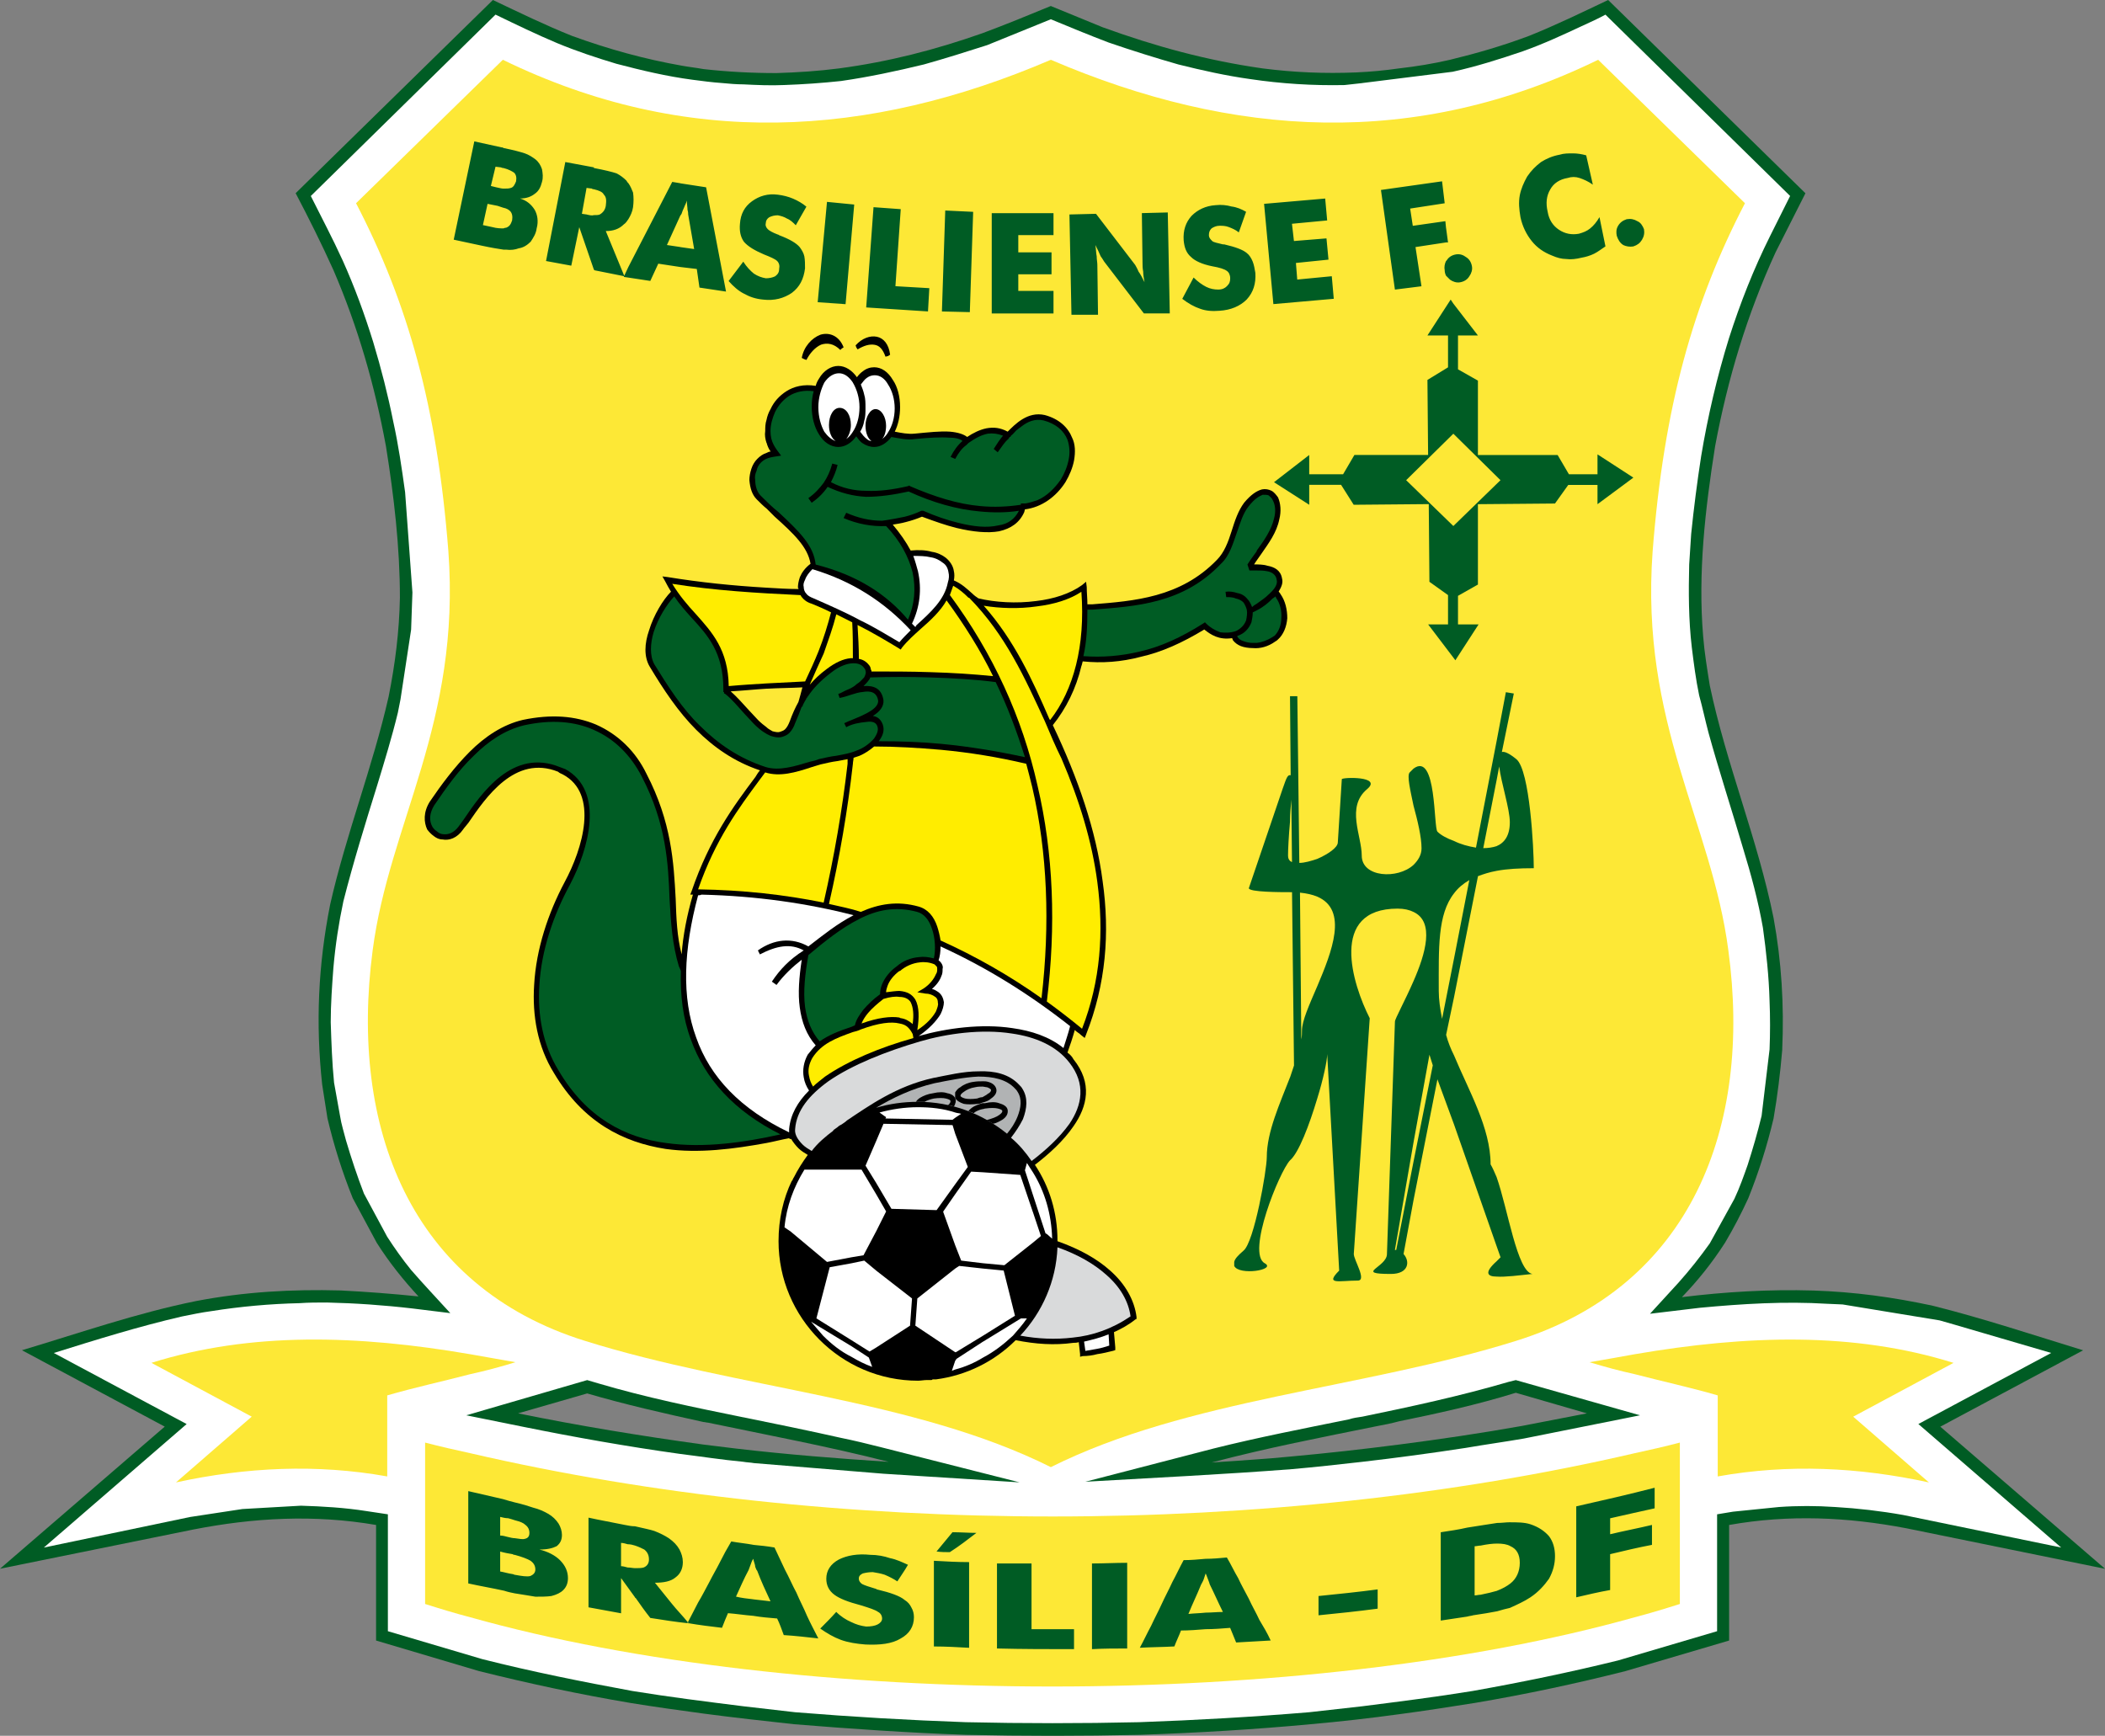 <?xml version="1.0" encoding="UTF-8"?>
<svg id="Layer_1" data-name="Layer 1" xmlns="http://www.w3.org/2000/svg" viewBox="0 0 606.28 500">
  <rect x="0" y="0" width="606.28" height="500" fill="#808080" stroke="none"/>
  <defs>
    <style>
      .cls-1 {
        fill: #005c24;
      }

      .cls-1, .cls-2, .cls-3, .cls-4, .cls-5, .cls-6, .cls-7 {
        fill-rule: evenodd;
      }

      .cls-2 {
        fill: #fff;
      }

      .cls-3 {
        fill: #ffed00;
      }

      .cls-4 {
        fill: #b1b3b4;
      }

      .cls-5 {
        fill: #fde836;
      }

      .cls-6 {
        fill: #d9dadb;
      }
    </style>
  </defs>
  <path class="cls-1" d="m202.6,409.61c-11.29-2.49-22.38-4.98-33.48-8.23l-19.9,5.74c17.79,3.63,35.39,6.5,53.38,8.99,3.06.38,6.31.77,9.37,1.15,14.73,1.72,29.27,2.87,44,3.83-17.22-4.4-34.63-7.65-52.04-11.29-.38,0-.95-.19-1.34-.19h0Zm254.45-2.49l-20.47-5.93c-11.1,3.44-22.39,5.93-33.67,8.23-2.11.57-4.02.96-6.12,1.34-16.07,3.25-31.95,6.32-47.83,10.52,7.65-.57,15.31-.96,22.77-1.72,10.52-.96,20.85-2.11,31.19-3.45,11.86-1.53,23.53-3.25,35.39-5.36l18.75-3.63h0ZM402.91,19.71c4.97-.57,9.76-1.34,14.73-2.49,7.85-1.91,15.12-4.02,22.77-6.89,7.65-3.06,15.12-6.7,22.77-10.33l56.82,55.67c-2.87,5.74-5.74,11.29-8.61,17.03-8.23,17.98-13.77,36.35-17.41,55.87-2.87,18.17-4.97,36.54-3.44,54.72.38,4.78,1.15,9.37,1.91,14.16,4.78,22.77,13.77,44.19,18.37,66.96,2.3,12.63,3.06,25.06,2.49,38.07-.57,6.69-1.34,13.01-2.49,19.7-1.91,8.03-4.21,15.31-7.27,22.96-2.11,4.59-4.21,8.61-6.7,12.82-3.82,5.93-7.84,10.91-12.43,15.69,12.43-1.53,25.06-2.29,37.88-1.91,11.67.38,22.96,1.91,34.44,4.4,14.54,3.64,28.89,8.42,43.24,12.82l-41.13,22,47.45,40.94-57.2-11.67c-17.03-3.25-33.86-4.02-51.08-.96v33.29l-29.84,8.8c-14.35,3.63-28.7,6.69-43.43,9.18-7.27,1.15-14.54,2.29-21.81,3.25-8.42,1.15-16.84,2.11-25.44,2.87-16.26,1.53-32.71,2.49-49.17,3.06-16.84.38-33.48.38-50.12,0-16.65-.58-33.1-1.72-49.55-3.06-8.61-.96-17.41-1.91-26.02-3.06-7.08-.96-13.97-1.91-21.05-3.06-14.73-2.49-29.08-5.55-43.62-9.18l-29.65-8.8v-33.29c-17.79-3.06-35.2-2.11-52.8,1.34L0,451.88l47.45-40.94-41.13-22c16.64-4.98,33.1-10.72,50.12-14.16,13.97-2.68,27.55-3.44,41.71-3.06,7.46.38,14.92.95,22.38,1.72-4.4-4.78-8.42-9.76-12.05-15.5l-6.89-12.82c-3.06-7.65-5.36-14.92-7.27-22.96l-1.53-9.76c-1.91-17.6-1.15-34.44,2.3-51.85,4.59-20.28,12.24-39.6,16.84-59.88,1.91-9.57,3.06-18.75,3.25-28.51,0-14.54-1.72-29.27-4.02-43.62-3.25-17.6-8.04-34.25-15.11-50.7-3.45-7.65-7.08-14.92-10.9-22.19L141.96,0c7.65,3.63,15.11,7.27,22.77,10.33,10.52,3.83,20.85,6.69,31.76,8.61,2.1.38,4.02.57,6.12.96,6.89.77,13.77,1.15,21.04,1.15,6.12-.19,12.05-.57,17.98-1.34,14.35-1.91,27.74-5.36,41.32-10.14,6.7-2.49,13.2-5.16,19.7-7.84l14.92,6.12c15.31,5.55,30.04,9.57,46.11,11.86,8.99,1.15,17.79,1.53,26.97,1.15,4.21-.19,8.23-.57,12.25-1.15h0Z"/>
  <path class="cls-2" d="m214.08,408.26c-14.16-2.87-28.12-5.74-41.71-9.76l-3.25-.96-34.82,10.14,16.07,3.25c15.11,3.06,30.23,5.74,45.34,7.85,6.12.76,12.25,1.72,18.37,2.29.96.19,2.1.19,3.06.38l37.31,3.06,39.22,2.49-39.98-10.14c-3.83-.96-7.65-1.91-11.48-2.68-9.37-2.11-18.75-4.02-28.12-5.93h0Zm220.2-10.14c-13.77,4.02-27.93,7.08-41.9,9.95-1.34.19-2.68.38-3.83.77-13.2,2.68-26.02,5.16-39.03,8.41l-36.92,9.57c19.9-1.15,39.79-2.11,59.5-3.63,6.69-.58,13.39-1.34,20.28-2.11,9.95-1.15,19.9-2.49,29.84-4.02,5.55-.96,11.1-1.72,16.65-2.68l33.48-6.7-35.77-10.14-2.3.57h0ZM392.38,23.92l26.02-3.25c6.89-1.53,13.58-3.64,20.28-5.93,5.93-2.1,11.67-4.78,17.41-7.46,2.11-.96,4.21-1.91,6.31-3.06l53.19,52.23c-1.91,3.83-3.83,7.65-5.74,11.48-4.78,9.57-8.61,19.32-11.86,29.46-3.44,11.1-6.12,22.57-8.03,34.05-1.15,7.46-2.11,14.92-2.87,22.38-.19,3.06-.38,5.93-.57,8.8-.19,7.84-.19,15.88.76,23.91.57,4.59,1.15,9.18,2.11,13.77.96,3.44,1.72,7.08,2.68,10.71,3.06,11.1,6.69,22.19,9.95,33.29,2.29,7.46,4.4,15.31,5.74,22.96.95,6.89,1.72,13.97,1.91,21.05.19,4.59.19,9.38,0,13.97l-2.29,19.13c-1.15,4.78-2.49,9.37-4.02,14.16-1.15,3.25-2.29,6.5-3.82,9.76l-7.08,12.82c-2.87,4.02-5.74,7.65-8.99,11.29l-8.23,8.99,14.35-1.72c12.25-1.15,24.49-1.91,36.73-1.15l4.4.19,27.93,4.59c1.34.38,2.68.76,4.02,1.15l28.12,8.23-38.26,20.47,41.13,35.58-45.53-9.38c-6.5-1.15-13.01-1.91-19.52-2.29-5.55-.38-10.9-.38-16.26,0l-13.2,1.34-4.59.76v33.67l-28.51,8.42c-13.96,3.44-27.93,6.31-41.9,8.8-10.52,1.72-21.23,3.06-31.76,4.4-5.16.57-10.14,1.15-15.31,1.72-16.07,1.34-32.52,2.29-48.98,2.87-16.65.38-33.29.38-49.93,0-16.45-.58-32.71-1.53-49.17-2.87-4.97-.58-9.95-1.15-14.92-1.72-10.71-1.34-21.43-2.68-31.95-4.4-14.54-2.68-28.89-5.55-43.24-9.18l-27.17-8.04v-33.67l-6.31-.95c-6.12-.96-12.43-1.34-18.75-1.53l-16.83.96-15.11,2.3-42.09,8.8,41.13-35.58-38.26-20.47c12.24-3.83,24.49-7.65,36.92-10.52,2.87-.57,5.55-1.15,8.42-1.53,8.42-1.34,17.03-2.11,25.44-2.3,2.68-.19,5.17-.19,7.84-.19,8.23.19,16.45.76,24.68,1.72l10.9,1.34c-3.83-4.21-7.65-8.23-11.29-12.43-2.49-3.06-4.78-6.31-6.89-9.57l-6.69-12.43c-1.92-4.97-3.64-10.14-5.17-15.31-.57-2.3-1.34-4.59-1.72-7.08l-1.72-9.57c-.57-5.74-.77-11.48-.96-17.41,0-5.16.38-10.52.77-15.69.57-6.5,1.53-12.82,2.87-19.13,2.87-11.29,6.31-22.38,9.76-33.48,2.1-6.89,4.21-13.77,5.93-20.85l.76-3.83,3.06-20.09.38-10.71-2.11-28.89c-.96-6.89-1.91-13.58-3.44-20.47-1.53-7.65-3.44-15.11-5.74-22.76-2.49-8.04-5.36-15.88-8.8-23.53-2.87-6.31-6.12-12.43-9.18-18.56L142.72,4.21c5.93,2.87,11.86,5.74,17.79,8.23,5.55,2.3,11.29,4.21,17.03,5.93,7.27,1.91,14.54,3.63,21.81,4.59,2.87.38,5.74.76,8.61.96,2.1.19,4.02.38,6.12.38,3.83.19,7.84.38,11.86.19,5.36-.19,10.9-.57,16.26-1.15,8.03-1.15,16.07-2.87,23.92-4.78,6.12-1.72,12.24-3.64,18.18-5.55,6.12-2.49,12.24-4.98,18.36-7.46,5.55,2.3,11.1,4.59,16.65,6.7,6.69,2.3,13.39,4.4,20.09,6.32,6.89,1.72,13.77,3.25,20.66,4.21,8.99,1.34,18.18,1.91,27.17,1.72l5.16-.57h0Z"/>
  <path class="cls-5" d="m302.66,422.61c-39.41-19.7-90.11-22.57-134.11-36.35-50.51-15.69-67.92-61.6-61.22-112.49,4.78-36.73,25.44-65.43,21.81-114.98-3.25-41.71-11.67-71.55-26.59-100.25l42.28-41.32c52.61,25.64,105.22,22.57,157.83,0,52.61,22.57,105.03,25.64,157.64,0l42.28,41.32c-14.92,28.7-23.34,58.54-26.59,100.25-3.63,49.55,17.03,78.25,21.81,114.98,6.89,50.89-10.71,96.81-61.22,112.49-44.01,13.78-94.51,16.65-133.92,36.35h0Z"/>
  <path class="cls-7" d="m220.78,127.61c-.38-1.15-.57-2.3-.38-3.45,0-.96,0-2.1.38-3.25.19-.96.57-2.1,1.15-3.06.96-2.1,2.49-3.83,4.59-5.17,2.1-1.34,4.97-2.1,8.42-1.53.19-.76.57-1.53.96-2.11,1.34-2.3,3.45-3.63,5.55-3.63s4.02,1.34,5.36,3.25c.57-.76,1.15-1.34,1.72-1.72.96-.77,2.1-1.15,3.25-1.15,2.11,0,4.02,1.34,5.36,3.63,1.34,1.91,2.1,4.78,2.1,7.84,0,2.68-.57,5.17-1.53,7.08,1.91.38,3.83.76,5.74.57,4.02-.38,7.46-.77,10.14-.57,2.3.19,4.02.76,4.97,1.53,1.72-1.15,3.63-2.1,5.55-2.49,2.11-.38,4.02-.19,6.12.96,2.11-2.1,5.74-5.93,10.71-4.78,4.21,1.15,6.7,3.63,7.84,6.5.96,1.91.96,4.21.58,6.5-.38,2.11-1.34,4.4-2.49,6.32-2.68,4.21-6.89,7.27-11.67,7.84,0,.19-.19.57-.19.77-1.34,3.06-3.83,4.78-7.27,5.55-3.25.57-7.46.19-12.24-.96-3.06-.76-6.31-1.91-9.95-3.25-1.34.57-3.06,1.15-4.59,1.53-1.34.38-2.68.57-3.83.76,2.1,2.49,3.83,4.97,5.16,7.46,2.1-.19,4.21-.19,6.12.38,1.53.19,3.06.96,4.02,1.72,1.15.96,2.1,2.3,2.3,3.83.19.77.19,1.72,0,2.68,2.3.96,3.83,2.49,5.36,3.83.57.57,1.15.96,1.72,1.34,4.78,1.15,10.9,1.53,16.65.76,4.97-.57,9.76-2.1,13.2-4.59l1.15-.96.19,1.53c0,1.72.19,3.25.19,4.98h1.34c12.05-.96,25.44-1.91,35.97-12.82,2.1-2.1,3.25-5.16,4.21-8.23.96-3.06,1.91-5.93,3.63-8.23,1.91-2.3,3.63-3.45,5.16-3.83.96-.19,1.91,0,2.68.38s1.34,1.15,1.91,1.91c.76,1.72.96,4.02.38,6.31-.76,3.83-3.06,6.89-5.17,9.95-.76,1.15-1.53,2.1-2.1,3.06,1.15,0,2.68,0,3.83.38,2.1.38,3.82,1.34,4.21,3.63.38,1.34-.19,2.49-.96,3.83.19.19.38.38.57.77,1.34,1.91,1.91,4.4,1.91,6.89-.19,2.49-1.15,4.78-2.68,6.12-.19.19-.38.38-.76.57-2.11,1.53-4.4,2.1-6.5,1.91-1.15,0-2.49-.19-3.44-.57s-1.72-.96-2.3-1.72c0-.19-.19-.38-.19-.57-3.83.57-6.12-.96-8.04-2.49-6.31,3.83-12.24,6.5-18.18,7.84-5.74,1.53-11.29,1.91-16.83,1.34-.19.57-.19.96-.38,1.34-1.53,6.5-4.4,12.24-8.23,17.03,7.27,15.31,12.44,30.23,14.35,44.96,2.11,14.92.96,29.65-4.78,44.19l-.38.96-.96-.76c-.57-.57-1.34-.96-1.91-1.53-.57,2.11-1.34,4.4-2.1,6.5.76.57,1.34,1.15,1.72,1.91,5.55,6.89,4.02,13.58,0,19.32-2.87,4.21-7.08,8.03-11.1,11.1,4.21,6.31,6.5,13.77,6.5,21.81v.19c6.5,2.3,11.48,5.16,15.12,8.42,4.59,4.02,7.08,8.8,7.65,13.39v.57l-.38.19c-1.91,1.53-4.02,2.68-6.12,3.63l.38,4.4v.77l-.58.19c-1.53.38-3.06.76-4.59.96-1.34.38-2.87.57-4.21.57l-.76.19v-.76l-.38-3.44c-.57.19-1.15.19-1.53.19-5.55.76-10.9.38-16.64-.76-6.12,6.12-14.16,10.14-22.96,11.29h-.96q-.19.19-.38.19h-1.34c-.76,0-1.72.19-2.49.19-22.19,0-40.17-18.18-40.17-40.18,0-6.31,1.34-12.25,3.83-17.41,0,0,.19,0,.19-.19h0s0-.19.19-.38h0s0-.19.19-.38c1.15-2.29,2.49-4.4,4.02-6.5-.96-.57-1.91-1.15-2.68-1.91-.76-.76-1.53-1.72-2.1-2.68h-.38l-.19-.19h-.19c-2.1.38-4.21.95-6.31,1.34-9.37,1.72-19.51,3.06-29.08,1.72-12.24-1.91-23.72-7.65-32.14-21.81-4.78-7.65-6.31-16.65-5.74-25.44.57-10.33,4.02-20.66,8.8-29.65,5.16-9.57,9.95-25.44-.57-30.99-.38-.19-.96-.38-1.34-.77-12.43-4.97-20.85,7.46-25.83,14.73-.57.77-1.15,1.34-1.53,1.91-1.72,2.49-4.02,3.25-5.93,2.87-.96,0-1.72-.38-2.49-.96-.77-.57-1.34-1.15-1.92-1.92-.96-2.1-1.15-4.97.77-8.03,3.25-4.78,7.08-9.95,11.48-14.35,4.4-4.4,9.57-7.84,15.31-9.18,8.23-1.72,15.11-1.15,21.05,1.34,6.5,2.87,11.48,7.84,14.54,14.16,7.27,13.97,7.85,25.64,8.42,35.97.19,5.74.38,10.9,1.72,16.07.38-5.36,1.53-11.29,3.25-17.22h-.76l.38-.96c5.16-15.11,12.05-24.49,18.37-32.91.38-.57.76-1.34,1.34-1.91-7.46-2.49-13.39-6.7-18.37-11.67-5.17-5.17-9.37-11.48-13.39-18.18-1.72-2.87-1.53-6.7-.19-10.52,1.34-4.4,4.02-8.8,6.31-11.1-.57-.96-1.15-1.91-1.72-3.06l-.76-1.34,1.53.19c9.37,1.53,18.75,2.49,28.51,3.06,3.06.19,6.12.38,9.18.38q0-.19-.19-.38c0-.96.19-1.91.57-3.06.57-1.34,1.53-2.68,3.06-3.83-.77-4.78-4.78-8.61-10.33-13.58-.77-.76-1.53-1.53-2.3-2.3-.96-.76-1.91-1.72-2.87-2.68-1.34-1.34-1.91-3.25-2.11-5.55,0-.96.19-2.1.57-3.25.38-1.15.96-2.1,1.72-2.87.77-.76,1.53-1.34,2.68-1.72.38-.19.77-.38,1.15-.38-.57-.77-.96-1.72-1.15-2.49h0Zm0,81.88c.57.57,1.15.76,1.72,1.15.76.19,1.53.38,2.1.19.57-.19,1.15-.38,1.53-.77.57-.57.96-1.34,1.34-2.3.76-2.1,1.53-3.83,2.49-5.55.38-1.34.77-2.68,1.15-4.21-3.63.19-6.89.19-10.14.38h-.19c-3.25.19-6.7.57-10.33.76,1.72,1.53,3.45,3.45,5.17,5.36.96.96,1.91,2.11,2.68,2.87.95.96,1.72,1.53,2.48,2.11h0Zm10.14-106.37c.57-3.25,2.87-5.74,5.36-6.7,2.49-.76,5.36.19,6.7,3.63l-.57.38-.38.38c-1.91-1.91-3.83-2.1-5.55-1.53-1.72.76-3.25,2.49-4.21,4.4l-.57-.19-.76-.38h0Zm15.5-3.63c1.91-2.11,4.21-2.87,6.12-2.49,1.92.38,3.45,2.1,3.83,5.17l-.57.38-.76.19c-.76-2.1-1.72-3.25-3.25-3.44-1.34-.19-2.87.19-4.78,1.34l-.38-.57-.19-.57h0Z"/>
  <path class="cls-2" d="m255.79,110.77c-.96-1.72-2.3-2.68-3.83-2.68-.76,0-1.53.19-2.3.76-.57.38-1.15,1.15-1.72,1.91.38.96.76,1.91.96,2.87.38,1.15.38,2.49.38,3.83s0,2.68-.38,3.83c-.19,1.15-.57,2.11-1.15,3.06.57.76,1.15,1.53,1.91,2.1.38.38.96.57,1.34.57-.96-.57-1.72-2.3-1.72-4.4,0-2.49,1.34-4.78,2.87-4.78,1.72,0,3.06,2.3,3.06,4.78,0,1.53-.38,3.06-1.15,3.83.57-.38,1.34-1.15,1.72-1.91,1.15-1.72,1.91-4.21,1.91-6.89,0-2.68-.76-5.17-1.91-6.89h0Z"/>
  <path class="cls-2" d="m245.65,110.2c-1.15-1.72-2.49-2.68-4.02-2.68s-3.06.96-4.21,2.68c-.96,1.91-1.72,4.4-1.72,7.08,0,2.87.77,5.36,1.72,7.08.96,1.34,2.1,2.3,3.25,2.68-1.15-.77-1.91-2.49-1.91-4.59,0-2.87,1.34-4.97,3.06-4.97,1.91,0,3.25,2.11,3.25,4.97,0,1.53-.57,3.06-1.34,4.02.76-.57,1.34-1.15,1.91-2.1,1.15-1.72,1.91-4.21,1.91-7.08,0-2.68-.77-5.17-1.91-7.08h0Z"/>
  <path class="cls-1" d="m307.44,126.65c-.96-2.49-3.25-4.59-6.89-5.55-2.49-.57-4.59.38-6.31,1.72-.57.38-.96.76-1.53,1.15-.57.57-.96,1.15-1.53,1.53,0,.19-.19.38-.38.38l-.38.57c-1.15.96-1.91,2.3-3.06,3.83l-1.15-.96c.96-1.53,1.72-2.68,2.68-3.83-1.53-.57-2.87-.76-4.4-.57-1.91.38-3.63,1.34-5.55,2.68-.19.19-.38.38-.57.57-1.34.96-2.3,2.29-3.25,4.02l-1.34-.57c.96-1.91,2.1-3.44,3.44-4.59-.57-.57-1.91-.96-3.83-.96-2.49-.19-5.74,0-9.76.38-2.3.38-4.59-.19-6.89-.57-1.34,1.72-3.06,2.87-4.97,2.87-1.15,0-2.3-.38-3.44-1.15-.57-.38-1.15-1.15-1.72-1.91-1.34,1.91-3.25,3.06-5.17,3.06-2.1,0-4.21-1.34-5.55-3.63-1.34-2.1-2.1-4.97-2.1-8.03,0-1.53.19-3.06.57-4.4-2.87-.38-5.17.19-7.08,1.34-1.72,1.15-3.06,2.68-4.02,4.59-.76,1.72-1.34,3.64-1.34,5.55,0,3.25,1.34,4.78,3.06,7.08-2.1.38-4.21.38-5.74,1.91-.77.77-1.15,1.53-1.34,2.49-.38.76-.57,1.72-.38,2.68,0,1.72.57,3.44,1.53,4.4,1.72,1.72,3.45,3.44,5.17,4.78,5.93,5.55,10.14,9.57,10.71,15.11,12.05,3.06,20.47,8.61,26.59,15.88,1.92-4.4,2.3-8.99,1.34-13.58-1.15-4.59-3.63-9.18-7.65-13.39-4.02.19-8.23-.57-12.24-2.3l.76-1.53c3.44,1.53,6.89,2.3,10.33,2.3l1.34-.19c1.34-.19,3.25-.57,5.17-.96,1.53-.38,3.25-.96,4.78-1.72h.57c3.45,1.53,6.89,2.68,9.95,3.44,4.59,1.15,8.42,1.53,11.67.77,2.87-.38,4.78-1.92,5.93-4.21-3.63.57-7.46.57-11.29.19-6.5-.57-13.39-2.49-20.47-5.74-4.4.96-8.42,1.53-12.24,1.53-3.83-.19-7.46-1.15-11.1-2.87-1.15,1.72-2.68,3.25-4.59,4.59l-.96-1.34c1.91-1.34,3.25-2.87,4.4-4.4,1.15-1.72,1.91-3.44,2.49-5.55l1.53.38c-.38,1.72-1.15,3.44-1.91,4.97,3.25,1.72,6.7,2.49,10.14,2.49,3.83.19,7.84-.38,12.05-1.34l.38-.19.19.19c7.08,3.06,13.77,5.17,20.28,5.74,4.02.38,7.84.19,11.67-.38v-.38h1.34c1.15-.19,2.3-.57,3.45-.96,2.68-1.15,4.97-3.44,6.7-5.93,1.15-1.91,1.91-3.83,2.3-5.93.38-1.92.19-3.83-.38-5.55h0Z"/>
  <path class="cls-2" d="m233.98,163.96c-.96.96-1.72,1.92-2.11,3.06-.38.76-.57,1.34-.38,2.1,0,.57.19,1.34.76,1.91.38.57,1.15.96,2.11,1.34,4.78,2.11,9.18,4.02,13.39,6.31,4.02,1.91,7.65,4.21,11.29,6.31.96-1.15,2.11-2.29,3.25-3.44-7.65-8.23-16.84-14.16-28.31-17.6h0Zm29.65,16.65c.19-.19.19-.38.38-.57,4.02-3.64,8.04-7.27,8.99-12.25.38-1.15.38-2.1.19-2.87-.19-1.34-.76-2.3-1.72-2.87-.96-.77-2.1-1.34-3.45-1.53-1.53-.38-3.25-.38-4.97-.38.57,1.53.96,3.06,1.34,4.4,1.15,5.17.57,10.33-1.72,15.11l.96.96h0Z"/>
  <path class="cls-1" d="m194.18,171.8c-2.11,2.3-4.59,6.12-5.93,10.33-.96,3.25-1.15,6.7.19,9.18,4.02,6.5,8.03,12.82,13.2,17.79,5.17,5.17,11.29,9.38,18.94,11.86,3.83,1.15,8.23-.19,12.63-1.53.96-.19,1.72-.38,2.68-.77,1.72-.38,3.25-.76,4.97-.96,2.11-.38,4.21-.77,5.93-1.53,1.72-.57,3.63-1.91,4.97-3.45.76-1.15,1.34-2.3.96-3.44-.38-1.34-1.72-1.53-3.06-1.34-2.11.19-4.21.57-5.93,1.53l-.57-1.15c.76-.38,1.72-.76,2.68-1.15,3.25-1.34,7.27-3.06,7.08-5.36-.38-2.49-2.29-2.87-4.4-2.49-2.3.19-4.4,1.34-6.7,1.72l-.38-1.15c.76-.19,1.53-.77,2.49-1.15.96-.38,2.11-.96,2.87-1.72.96-.57,1.53-1.34,2.11-1.91.38-.76.57-1.34.38-1.91,0-.19-.19-.57-.38-.76-.77-1.15-2.11-1.53-3.83-1.34h0c-1.72.19-3.83,1.15-5.74,2.68-3.25,2.49-5.17,4.59-6.7,6.89-.19,0-.19.19-.19.38h-.19v.19c-.38.57-.76,1.34-1.15,2.11h.19l-.19.19h-.19c-.57,1.53-1.15,3.06-1.91,4.78-.38,1.15-.96,2.1-1.72,2.87-.57.57-1.53.96-2.3,1.15-.96.19-1.91,0-3.06-.38-1.34-.57-2.87-1.53-4.78-3.44-.96-.96-1.72-1.91-2.68-2.87-1.91-2.11-3.63-4.21-5.55-5.74l-.38-.19v-.38h-.19v-.77c0-10.52-4.4-15.49-9.18-20.66-1.72-1.91-3.44-3.82-4.97-6.12h0Z"/>
  <path class="cls-1" d="m125.12,231.87c-1.53,2.49-1.53,4.59-.57,6.31.38.57.76.96,1.34,1.34.38.38,1.15.77,1.72.77,1.53.19,3.06-.38,4.4-2.11.57-.76.96-1.34,1.53-2.1,5.16-7.65,14.16-20.66,27.74-15.11.57.19.96.38,1.53.57,11.48,6.31,6.7,23.15,1.34,33.29-4.78,8.8-8.23,18.94-8.8,28.89-.57,8.61.96,17.22,5.55,24.68,8.03,13.58,19.13,19.32,30.99,20.85,10.9,1.53,22.57-.19,32.91-2.49-13.39-6.7-21.81-16.07-25.83-27.36-2.29-6.12-3.06-12.63-2.87-19.7-.19-.58-.38-.96-.57-1.34-1.91-6.31-2.3-12.63-2.68-19.32-.38-10.33-.96-21.81-8.03-35.39-3.06-5.93-7.65-10.71-13.77-13.39-5.55-2.49-12.24-3.06-20.09-1.34-5.55,1.34-10.33,4.59-14.54,8.8-4.4,4.21-8.03,9.37-11.29,14.16h0Z"/>
  <path class="cls-6" d="m318.54,367.13c-3.45-3.06-8.03-5.74-13.97-7.84-.38,9.76-4.4,18.75-10.71,25.44,5.16.96,10.14,1.15,15.11.57,5.74-.57,11.29-2.49,16.65-6.12-.57-4.21-2.87-8.42-7.08-12.05h0Z"/>
  <path class="cls-2" d="m312.23,386.45l.38,2.68c.96-.19,2.11-.38,3.25-.57,1.15-.19,2.49-.58,3.63-.96l-.19-3.25c-2.3.96-4.59,1.53-7.08,2.11h0Z"/>
  <path class="cls-3" d="m302.47,207.39c3.44-4.4,5.93-9.76,7.46-15.88,1.53-6.12,2.11-13.2,1.53-21.05-3.44,2.3-8.03,3.64-12.82,4.21-5.17.76-10.71.57-15.31-.19,8.8,9.95,13.97,21.24,18.94,32.71l.19.19h0Z"/>
  <path class="cls-3" d="m239.34,176.39c-1.91-.96-3.64-1.72-5.55-2.49-1.34-.38-2.3-1.15-2.87-1.91-.19-.19-.19-.38-.38-.57-12.44-.57-24.87-1.34-36.92-3.25,2.1,3.44,4.4,6.12,6.7,8.61,4.78,5.36,9.38,10.33,9.57,20.85,4.21-.38,7.65-.57,10.9-.77,3.63-.19,7.08-.38,11.1-.57,1.34-2.87,2.68-5.74,3.83-8.61,1.53-3.82,2.68-7.65,3.64-11.29h0Z"/>
  <path class="cls-3" d="m220.39,222.5c-.57.77-1.15,1.53-1.72,2.3-5.93,8.03-12.63,17.03-17.6,31.38,13.01.19,24.87,1.53,36.16,3.82,3.06-13.39,5.36-26.78,6.89-39.98v-1.34c-.96.19-1.91.38-3.06.57-1.53.19-3.06.57-4.78.96-.76.19-1.72.57-2.49.76-4.59,1.53-9.18,2.87-13.39,1.53h0Z"/>
  <path class="cls-3" d="m245.46,179.26c-1.53-.77-3.06-1.53-4.59-2.3-.96,3.83-2.3,7.46-3.63,11.29-1.34,2.87-2.68,5.93-4.02,8.99,1.34-1.53,2.87-3.06,4.97-4.59,2.3-1.72,4.59-2.87,6.89-3.06h.57c0-3.44,0-6.89-.19-10.33h0Z"/>
  <path class="cls-3" d="m245.84,218.29c0,.57-.19,1.15-.19,1.72-1.53,13.58-3.83,26.97-6.89,40.37,3.25.76,6.31,1.34,9.18,2.29,5.16-2.29,10.52-3.25,16.64-1.53,2.68.76,4.4,2.87,5.36,5.74.38,1.15.76,2.68.96,4.02,10.14,4.59,19.9,10.14,29.08,16.65,2.49-21.43,1.72-41.9-2.68-60.84-.57-2.3-1.15-4.59-1.72-6.7-8.04-1.91-16.26-3.25-24.49-4.02-6.5-.57-13.01-.96-19.32-.96-1.34,1.15-2.87,2.11-4.21,2.68-.57.19-1.15.38-1.72.57h0Z"/>
  <path class="cls-1" d="m253.11,213.51c6.12,0,12.05.19,17.98.76,8.03.76,16.07,2.1,24.11,3.83-2.3-7.27-4.98-14.54-8.42-21.62-5.74-.76-12.24-1.15-18.94-1.34-5.55-.19-11.29-.19-17.22,0,0,.19-.19.57-.38.76-.38.57-.96,1.15-1.53,1.72,2.87-.19,5.17.57,5.74,4.02.19,1.91-1.15,3.44-3.06,4.59,1.34.19,2.3.96,2.87,2.49.57,1.72,0,3.25-1.15,4.78h0Z"/>
  <path class="cls-3" d="m272.62,172.95c-1.72,3.06-4.59,5.74-7.46,8.23-1.91,1.72-3.83,3.44-5.36,5.36l-.38.57-.57-.38c-3.83-2.3-7.65-4.59-11.86-6.7.19,3.25.38,6.5.38,9.76,1.15.19,2.1.76,2.87,1.72.38.38.57.96.57,1.34.19.19.19.38.19.57,5.74,0,11.48,0,16.84.19,6.5.19,12.44.57,18.18,1.15-3.64-7.46-8.23-14.73-13.39-21.81h0Z"/>
  <path class="cls-3" d="m278.94,172.18c-1.34-1.34-2.68-2.49-4.4-3.45-.38.96-.57,1.72-.96,2.68,12.44,16.83,20.85,35.2,25.25,54.91,4.59,19.51,5.36,40.37,2.68,62.18,3.44,2.49,6.89,5.16,10.14,7.84,5.36-13.77,6.31-27.93,4.4-42.28-1.53-11.67-5.16-23.53-10.33-35.58-1.72-3.45-3.25-7.08-4.78-10.71-5.74-12.44-11.29-24.87-21.81-35.58t-.19,0h0Z"/>
  <path class="cls-1" d="m247.37,264.78c-4.97,2.49-9.76,6.31-14.54,10.33-.96,5.36-1.53,10.52-.96,14.92.57,4.02,1.91,7.27,4.21,9.95,2.68-1.91,5.74-3.06,9.18-4.21,0,0,.19,0,.38-.19.19,0,.38-.19.57-.19.38-1.72,1.34-3.06,2.49-4.59,1.34-1.53,2.87-3.06,4.78-4.4,0-.96.19-1.91.57-2.87.77-1.91,2.3-3.82,4.21-5.16,1.72-1.53,4.02-2.49,6.5-2.68,1.34-.19,2.68,0,4.21.38.57-2.49.38-5.93-.57-8.61-.77-2.29-2.11-4.21-4.21-4.78-6.31-1.72-11.67-.57-16.84,2.1h0Z"/>
  <path class="cls-3" d="m233.02,309.93c.19,1.15.57,2.11,1.15,3.06.96-.96,2.3-1.91,3.45-2.87,6.69-4.59,15.88-8.42,25.44-11.1,0-.38-.19-.96-.19-1.15-.38-.76-.77-1.34-1.34-1.91-.57-.58-1.34-.96-2.49-1.15-2.3-.57-5.93-.19-11.1,1.72-.77.38-1.53.57-2.3.76-4.78,1.72-8.99,3.25-11.67,7.46-.96,1.72-1.34,3.44-.96,5.16h0Z"/>
  <path class="cls-2" d="m201.07,257.89c-4.21,15.69-4.78,29.46-.57,40.94,4.02,11.48,12.82,20.66,26.78,27.35v-.95c.38-4.21,2.49-7.85,5.74-11.1-.76-1.15-1.34-2.49-1.53-3.83-.38-2.11,0-4.4,1.15-6.5.77-.96,1.53-1.91,2.3-2.68-2.68-3.06-4.02-6.7-4.59-10.9-.57-4.02-.19-8.8.57-13.77-2.49,1.91-5.16,4.4-7.27,7.27l-1.34-.96c2.3-3.44,4.97-6.31,9.18-8.99-3.83-2.11-7.84-1.34-12.63,1.15l-.57-1.15c4.59-3.25,9.76-3.83,14.54-1.15,4.21-3.25,8.23-6.5,13.01-8.99-13.39-3.44-27.93-5.55-43.81-5.93-.39.19-.57.19-.96.19h0Zm105.23,44c.57-1.91,1.34-4.02,1.91-6.31-11.67-9.18-23.91-16.83-37.31-22.96,0,1.53-.19,2.87-.57,4.02.38.19.57.57.77.76.38.57.57,1.15.38,1.72,0,.76,0,1.34-.38,2.11-.38,1.15-1.34,2.49-2.68,3.63.76.19,1.34.57,1.91.96.96.76,1.34,1.72,1.53,2.87,0,.96-.38,2.29-.96,3.44-1.15,1.91-3.25,4.21-6.31,6.31h0c8.03-2.29,18.18-3.63,26.98-2.29,5.55.77,10.71,2.49,14.73,5.74h0Z"/>
  <path class="cls-4" d="m290.03,326.57c1.15-1.34,2.3-3.06,3.06-4.98.96-2.49,1.34-4.97,0-7.08-.19-.38-.38-.57-.76-.96-2.49-2.68-6.31-3.44-10.52-3.44-4.21.19-8.8,1.15-12.63,1.91-6.5,1.53-12.05,4.21-16.84,7.08,3.83-1.15,7.84-1.72,12.05-1.72,9.76,0,18.56,3.44,25.64,9.18h0Z"/>
  <path class="cls-6" d="m231.11,329.64c.76.76,1.72,1.34,2.68,1.91,1.72-2.3,4.02-4.21,6.31-5.93h-.19l1.34-.96c.38-.38.77-.57,1.15-.76.57-.38,1.15-.76,1.53-1.15,6.31-4.21,14.35-9.95,24.87-12.24,4.02-.77,8.61-1.91,13.01-1.91,4.59-.19,8.8.76,11.67,3.82.38.38.77.77.96,1.15,1.72,2.68,1.34,5.74.19,8.8-.96,1.91-2.1,3.63-3.44,5.36,2.29,1.91,4.21,4.21,5.93,6.7,4.02-3.06,8.03-6.7,10.9-10.72,3.63-5.36,4.78-11.48,0-17.6-3.83-4.97-9.95-7.46-16.64-8.41-8.61-1.34-18.56,0-26.4,2.29-9.76,2.87-19.51,6.7-26.4,11.48-5.55,4.02-9.18,8.42-9.57,13.77-.19,1.53.77,3.06,2.11,4.4h0Z"/>
  <path class="cls-1" d="m141.38,53.57l1.53.38c.96.19,1.53.38,2.1.38.96,0,1.53,0,2.1-.19.77-.19,1.15-.96,1.53-1.91.19-1.15,0-1.91-.57-2.49-.57-.38-1.53-.96-3.06-1.34-.19,0-.38,0-.76-.19l-1.53-.19-1.34,5.55h0Zm275.11,21.62l.19-.19c.58-.96,1.53-1.53,2.68-1.72,1.15-.19,2.11.19,2.87.77.96.57,1.53,1.53,1.72,2.68.19.96-.19,2.1-.77,2.87-.57.96-1.53,1.53-2.68,1.72-.96.19-2.1-.19-2.87-.76-.38-.38-.76-.76-1.15-1.15-.19-.38-.38-.96-.38-1.53-.19-.96,0-1.91.38-2.68h0Zm0-9.57l.57,4.21h-.57l-8.8,1.34,1.72,11.29-7.65.96-4.02-28.7,17.6-2.49.76,6.32-9.95,1.53.76,4.97,9.38-1.34.19,1.91h0Zm40.37-20.85l1.91,8.42c-1.34-.96-2.68-1.53-3.83-1.92-1.15-.38-2.29-.38-3.44,0-2.29.38-4.02,1.53-4.97,3.25-1.15,1.91-1.34,4.02-.77,6.5.38,2.3,1.53,4.02,3.25,5.16,1.72,1.15,3.63,1.53,5.74,1.15,1.34-.38,2.29-.76,3.25-1.53.96-.76,1.91-1.91,2.68-3.25l1.72,8.42c-1.15.76-2.11,1.53-3.25,2.11-1.15.57-2.49.96-3.63,1.15-1.53.38-3.06.57-4.4.38-1.34,0-2.68-.38-4.02-.96-2.49-.96-4.4-2.3-5.93-4.21-1.53-1.91-2.68-4.21-3.25-6.89-.38-2.3-.57-4.21-.19-6.31.38-1.92,1.15-3.63,2.11-5.36,1.15-1.72,2.49-3.06,4.02-4.21,1.53-.96,3.25-1.72,5.36-2.11,1.15-.38,2.49-.38,3.83-.38,1.15,0,2.49.19,3.82.57h0Zm8.8,23.15c-.19-.96-.19-1.91.38-2.87.58-.96,1.34-1.53,2.49-1.91,1.15-.19,2.11,0,3.06.57.96.38,1.53,1.34,1.91,2.3.19,1.15,0,2.1-.57,3.06-.58.96-1.34,1.53-2.49,1.91-.96.19-2.11,0-2.87-.38-.96-.57-1.53-1.53-1.91-2.68h0Zm-269.75,3.25l4.02.57-1.72-9.95c0-.19,0-.77-.19-1.34,0-.76-.19-1.53-.19-2.68-.19.77-.57,1.34-.76,1.91-.38.76-.57,1.34-.77,1.91l-.38.57-3.83,8.42,3.83.57h0Zm0-18.37l7.46,1.15,5.74,30.04-7.65-1.15-.77-5.36-4.78-.57-6.31-.96-2.3,4.97-6.31-.96-1.34-.19.1-.21-8.51-1.7-.19-.19-4.21-12.24-2.3,11.1-7.27-1.34,5.55-28.51,8.23,1.53v.19c3.06.57,5.36,1.15,6.5,1.53,1.15.57,2.11,1.34,2.87,2.1.19.38.38.57.57.76.57.77.96,1.72,1.34,2.68.19,1.34.19,2.68,0,4.21-.19,1.34-.76,2.49-1.34,3.44-.38.57-.76,1.15-1.34,1.53-1.34,1.34-3.06,1.91-5.17,1.91l5.31,12.89,1.2-2.56,12.63-24.49,2.3.38h0Zm18.17,22.57c.96,1.53,2.1,2.68,3.06,3.45,1.15.76,2.29,1.15,3.44,1.34.96,0,1.91-.19,2.68-.57.76-.57,1.15-1.15,1.15-2.1.19-.96,0-1.72-.57-2.3-.57-.57-1.91-1.15-3.83-1.91-2.68-1.15-4.59-2.3-5.74-3.63-.96-1.34-1.34-3.06-1.15-5.16.19-2.87,1.34-4.97,3.45-6.5,2.1-1.53,4.59-2.3,7.46-1.91,1.53.19,3.06.57,4.4,1.15,1.34.57,2.68,1.34,3.83,2.3l-3.06,5.36c-.76-.77-1.53-1.53-2.49-1.91-.96-.57-1.72-.76-2.68-.96-.96,0-1.72.19-2.49.57-.57.38-.96.96-.96,1.53-.19.77,0,1.34.57,1.91.38.38,1.34.96,2.87,1.53,0,0,.19,0,.38.19,3.06,1.15,4.97,2.29,5.93,3.44.57.76,1.15,1.72,1.34,2.68.19,1.15.19,2.1.19,3.44-.38,3.06-1.53,5.36-3.83,7.08-2.29,1.53-4.97,2.29-8.23,1.91-2.11-.19-3.83-.76-5.55-1.72-1.53-.76-3.06-2.1-4.4-3.63l4.21-5.55h0Zm21.43,11.67l2.68-28.89,7.84.77-2.49,28.7-8.03-.57h0Zm13.97,1.53l2.11-28.89,7.84.57-1.53,22.19,9.76.57-.38,6.7-17.79-1.15h0Zm21.81,1.15l.96-29.08,8.04.38-.96,28.89-8.04-.19h0Zm14.35.57v-28.89h17.79v6.32h-10.14v4.97h9.57v6.32h-9.57v4.78h10.14v6.5h-17.79Zm22.96.38l-.58-28.89,7.65-.19,11.29,14.73c.19.38.58.96.96,1.91.58.77,1.15,1.91,1.72,3.06-.19-1.15-.38-2.1-.38-3.06-.19-.96-.19-1.72-.19-2.49l-.19-14.35,7.46-.19.58,29.08h-7.46l-11.29-14.73c-.19-.19-.57-.96-1.15-1.72-.38-.96-.96-2.11-1.53-3.25.19,1.15.19,2.3.38,3.25,0,.96.19,1.72.19,2.49l.19,14.35h-7.65Zm35.2-10.71c1.15,1.15,2.49,2.11,3.63,2.68,1.15.57,2.29.77,3.44.77s1.91-.38,2.49-.96c.77-.76.96-1.34.96-2.3s-.38-1.72-.96-2.11c-.76-.57-2.1-.96-4.21-1.34-2.87-.57-4.98-1.53-6.12-2.68-1.34-1.15-1.91-2.68-2.11-4.78-.19-2.87.57-5.17,2.29-7.08,1.72-1.72,4.02-2.87,6.89-3.06,1.72-.19,3.25,0,4.59.38,1.53.19,2.87.76,4.21,1.53l-2.1,5.93c-.96-.77-1.91-1.15-2.87-1.53s-1.91-.38-2.68-.38c-.96,0-1.72.38-2.3.76-.57.57-.76,1.15-.76,1.92s.38,1.15.96,1.72c.38.38,1.53.57,3.06.96h.38c3.25.76,5.36,1.53,6.5,2.49.76.57,1.34,1.53,1.72,2.49.38.96.57,2.11.76,3.25.19,3.06-.57,5.55-2.49,7.65-1.91,1.91-4.59,3.06-7.84,3.25-2.11.19-4.02,0-5.55-.57-1.72-.57-3.44-1.53-5.17-2.87l3.25-6.12h0Zm22.96,7.65l-2.68-28.89,17.6-1.53.57,6.31-10.14.96.57,4.97,9.37-.76.58,6.12-9.38.96.38,4.78,9.95-.96.57,6.5-17.41,1.53h0Zm-195.72-25.64c.76,0,1.34,0,1.72-.19.96-.57,1.53-1.34,1.72-2.49.19-1.53.19-2.49-.57-3.25-.38-.76-1.34-1.15-2.87-1.53-.19,0-.38,0-.57-.19l-1.53-.19-1.34,7.46,1.34.19c.77.19,1.53.39,2.11.19h0Zm-26.02-2.11c-.57-.19-1.15-.38-1.72-.57l-2.87-.57-1.34,6.12,2.68.57c1.34.38,2.49.38,3.25.38.38-.19.57-.19.76-.19.96-.38,1.34-.96,1.72-2.11.19-1.15,0-2.1-.57-2.68-.38-.38-.96-.76-1.91-.96h0Zm0,12.05c-1.34-.19-3.63-.57-6.31-1.15l-8.03-1.72,5.93-28.31,7.84,1.72c.19,0,.38,0,.57.19,2.87.57,4.97,1.15,6.12,1.53,1.15.38,2.3,1.15,3.06,1.72.96.77,1.53,1.72,1.91,2.87.19,1.15.38,2.3,0,3.63-.38,1.53-.96,2.68-2.11,3.45-.96.76-2.3,1.34-4.21,1.34,1.91.57,3.25,1.72,4.21,3.25.76,1.34,1.15,3.25.57,5.36-.19,1.53-.96,2.68-1.72,3.83-.96.96-2.1,1.72-3.45,1.91-.96.38-2.3.57-3.63.38-.19,0-.57,0-.77,0h0Z"/>
  <path class="cls-5" d="m135.45,418.6c-4.4-.96-8.61-1.91-13.01-3.06v46.49c4.21,1.34,8.61,2.68,13.01,3.83,94.7,26.59,240.48,26.59,335.37,0,4.4-1.15,8.8-2.49,13.01-3.83v-46.49c-4.4,1.15-8.61,2.11-13.01,3.06-104.65,24.3-230.53,24.3-335.37,0h0Zm359.29,6.69v-23.34c-7.85-2.29-15.88-4.02-23.92-6.12-4.4-.96-8.61-2.11-13.01-3.44,4.4-.76,8.8-1.53,13.01-2.3,32.33-5.55,63.13-6.5,91.83,2.49l-28.89,15.5,21.81,18.94c-20.28-4.41-40.56-5.36-60.84-1.73h0Zm-359.29-35.2c4.4.76,8.61,1.53,13.01,2.3-4.4,1.34-8.61,2.49-13.01,3.44-8.03,2.11-16.07,3.83-23.92,6.12v23.34c-20.28-3.63-40.56-2.68-60.84,1.72l21.81-18.94-28.89-15.5c28.7-8.99,59.5-8.03,91.83-2.48h0Z"/>
  <path class="cls-1" d="m144.06,442.32c.77,0,1.34.19,2.1.38.77.19,1.53.38,2.11.38,1.34.19,2.3.38,2.87.19.96-.19,1.34-.77,1.34-1.72s-.38-1.72-1.15-2.3c-.57-.57-1.53-.96-3.06-1.34-.57-.19-1.15-.38-1.91-.58-.76,0-1.53-.19-2.3-.38v5.36h0Zm287.16,15.88c1.53-.57,2.87-1.34,3.83-2.1,1.72-1.34,2.68-3.45,2.68-5.93s-.96-4.02-2.68-4.78c-.96-.57-2.29-.76-3.83-.76-1.34,0-2.87.19-4.78.58-.58,0-1.15.19-1.72.19v14.16c.57,0,1.15-.19,1.72-.19,1.91-.38,3.44-.76,4.78-1.15h0Zm0-19.51c1.34,0,2.49-.19,3.45-.19,2.29,0,4.4,0,6.12.57,2.29.76,4.02,1.91,5.36,3.44,1.15,1.53,1.72,3.45,1.72,5.74s-.57,4.4-1.72,6.5c-1.34,1.91-3.06,3.83-5.36,5.36-1.72,1.15-3.83,2.11-5.93,3.06-.96.19-2.3.57-3.64.96-1.91.38-4.21.76-6.89,1.15-.57.19-1.15.19-1.72.38-2.49.38-5.16.76-7.65,1.15v-25.44c2.49-.38,5.17-.76,7.65-1.34,3.44-.57,6.31-.96,8.61-1.34h0Zm22.77,21.43v-26.21c7.65-1.72,15.12-3.44,22.58-5.36v5.93c-4.4.96-8.61,1.91-12.82,2.87v4.59c4.02-.96,8.03-1.72,12.05-2.68v5.74c-4.02.76-8.04,1.72-12.05,2.68v10.33c-3.26.57-6.51,1.34-9.76,2.1h0Zm-106.75,4.4c1.72,0,3.25-.19,4.98-.19-1.34-2.68-2.49-5.36-3.83-8.04,0-.19-.19-.57-.38-1.15-.19-.38-.38-1.15-.76-1.91-.19.57-.38,1.15-.57,1.72-.19.57-.58,1.15-.76,1.53-1.15,2.87-2.49,5.55-3.63,8.42,1.72-.19,3.25-.19,4.97-.38h0Zm0-15.5c2.11,0,4.02-.19,6.12-.38,1.15,1.91,2.11,4.02,3.25,5.93.96,2.11,2.1,4.02,3.06,5.93.95,2.1,2.1,4.02,3.06,6.12,1.15,1.91,2.3,3.83,3.25,5.93-3.25.19-6.5.38-9.95.57-.57-1.34-1.15-2.87-1.72-4.21-2.29.19-4.78.38-7.08.38-2.29.19-4.78.38-7.08.38-.57,1.53-1.34,3.06-1.91,4.59-3.25.19-6.7.19-9.95.38,1.15-2.1,2.11-4.21,3.25-6.31.96-2.1,2.11-4.21,3.06-6.31s2.11-4.21,3.06-6.31c1.15-2.11,2.1-4.21,3.25-6.31,2.11,0,4.21-.19,6.31-.38h0Zm32.52,16.26v-5.54c5.74-.58,11.29-1.15,17.03-1.91v5.55c-5.74.76-11.29,1.34-17.03,1.91h0Zm-162.81-4.59c1.53.19,3.25.38,4.97.57-1.34-2.87-2.68-5.74-3.83-8.8-.19-.19-.38-.58-.57-1.15,0-.58-.38-1.34-.57-2.3-.38.58-.57,1.15-.77,1.72-.19.58-.38.96-.57,1.53-1.34,2.49-2.49,5.16-3.63,7.65,1.53.38,3.25.58,4.97.77h0Zm0-15.69c1.91.19,4.02.38,6.12.76.96,2.11,2.1,4.4,3.06,6.5,1.15,2.11,2.1,4.4,3.25,6.5.96,2.29,2.11,4.4,3.06,6.69.96,2.11,2.1,4.21,3.25,6.5-3.44-.38-6.7-.76-9.95-.96-.57-1.53-1.15-3.25-1.91-4.78-2.3-.19-4.59-.38-6.89-.77-2.49-.19-4.78-.57-7.27-.76-.57,1.34-1.15,2.68-1.72,4.21-3.25-.38-6.5-.77-9.76-1.34h-.19c0-.19.19-.19.19-.38.96-1.91,1.91-3.63,2.87-5.55,1.15-1.91,2.11-3.82,3.25-5.93.96-1.91,2.11-3.83,3.06-5.74s2.1-4.02,3.25-5.93c2.1.38,4.21.57,6.31.96h0Zm23.91,19.32c1.34,1.34,2.87,2.29,4.21,2.87,1.53.76,2.87,1.15,4.4,1.34,1.34,0,2.49-.19,3.25-.58.76-.38,1.34-.95,1.34-1.72s-.38-1.53-1.15-1.91c-.76-.58-2.49-1.15-4.97-1.91-3.64-.96-6.12-1.91-7.65-3.06-1.53-1.15-2.3-2.68-2.3-4.59,0-2.29,1.15-4.21,3.63-5.55,2.3-1.15,5.36-1.72,8.99-1.34,2.1,0,4.02.38,5.74.96,1.91.38,3.45,1.15,5.16,1.91-.96,1.72-2.1,3.25-3.06,4.78-1.15-.76-2.3-1.34-3.63-1.91-1.15-.38-2.3-.57-3.45-.76-1.15,0-2.1.19-2.87.38-.77.38-1.15.76-1.15,1.53,0,.57.38,1.15.96,1.53.76.38,1.91.77,3.83,1.34,0,0,.19,0,.38.19,4.02.96,6.7,1.91,8.04,3.06.96.58,1.53,1.34,1.91,2.11.57.96.76,1.91.76,2.87,0,2.68-1.34,4.78-3.83,6.12-2.49,1.53-5.93,1.91-10.14,1.72-2.49-.19-4.98-.57-7.08-1.34s-4.02-1.91-5.93-3.25c1.53-1.53,3.06-3.06,4.59-4.78h0Zm28.12,9.95v-24.68c3.44.19,6.7.38,10.14.38v24.68c-3.44-.19-6.7-.38-10.14-.38h0Zm12.24-32.71c-2.49,1.91-4.97,3.82-7.65,5.54-1.34,0-2.49,0-3.83-.19,1.53-1.91,3.06-3.63,4.59-5.55,2.3,0,4.59.19,6.89.19h0Zm5.93,33.29v-24.49h9.95v18.94h12.24v5.74c-7.46,0-14.73,0-22.19-.19h0Zm27.36.19v-24.68c3.44,0,6.7-.19,10.14-.19v24.68c-3.44,0-6.7,0-10.14.19h0Zm-116.32-7.46q.19,0,.19.19,0-.19-.19-.38c-1.53-1.91-3.25-3.63-4.78-5.55-1.53-1.91-3.25-4.02-4.78-5.93,2.49,0,4.59-.38,5.93-1.53,1.34-.96,2.11-2.49,2.11-4.4,0-1.34-.38-2.49-.96-3.63-.76-1.34-1.72-2.29-3.06-3.25-1.15-.76-2.68-1.53-4.21-2.11-1.15-.38-3.06-.76-5.55-1.34-.96,0-1.91-.19-2.87-.38-3.63-.76-7.08-1.34-10.52-2.11v25.83c3.06.57,6.31,1.15,9.38,1.72v-10.14c1.34,1.91,2.68,3.63,4.02,5.55,0,0,0,.19.19.19,1.34,1.91,2.68,3.83,4.21,5.74,3.63.57,7.27,1.15,10.9,1.53h0Zm-15.3-22.38c1.15.38,1.91.76,2.68,1.15.96.76,1.34,1.72,1.34,2.87s-.57,1.91-1.53,2.3c-.57.19-1.53.19-2.49.19-.57,0-1.34-.19-2.11-.19-.76-.19-1.34-.38-1.91-.38v-6.7c.57,0,1.34.19,1.91.38.77,0,1.53.19,2.11.38h0Zm-34.63,2.68c-.19,0-.38,0-.57-.19-1.15-.19-2.3-.38-3.63-.76v5.74c1.15.19,2.3.58,3.63.76.19,0,.38.19.57.19,2.1.38,3.44.58,4.4.38.96-.38,1.53-.96,1.53-1.91,0-1.15-.57-1.91-1.34-2.49-.96-.58-2.49-1.15-4.59-1.72h0Zm0,11.09c-.96-.19-1.91-.38-3.06-.76-3.45-.76-6.89-1.34-10.33-2.1v-26.59c3.25.76,6.7,1.53,9.95,2.29,1.34.38,2.49.76,3.44.96,2.49.57,4.21,1.15,5.36,1.53,1.53.38,2.87.96,4.21,1.72s2.3,1.72,3.06,2.87c.57.96.96,2.11.96,3.25,0,1.53-.57,2.49-1.53,3.25-1.15.58-2.68.96-4.97.96,2.49.58,4.59,1.72,5.93,3.06,1.53,1.53,2.3,3.25,2.3,5.16,0,1.34-.38,2.49-1.34,3.45-.76.76-1.91,1.34-3.44,1.72-1.34.19-2.87.19-4.59.19-1.34-.19-3.25-.57-5.93-.96h0Z"/>
  <path class="cls-1" d="m417.06,179.84v-8.42l-5.36-3.83-.19-22.38-21.62.19-3.63-5.74h-9.18v5.74l-10.14-6.5,10.14-7.84v5.55h9.76l3.25-5.55h21.23l-.19-21.62,5.93-3.63v-9.18h-5.93l6.69-10.33.77,1.15,7.08,9.18h-5.74v9.76l5.74,3.25v21.43h22.96l3.25,5.55h8.23v-5.74l10.33,6.7-10.33,7.65v-5.55h-8.42l-3.83,5.36-22.19.19v23.15l-5.74,3.25v8.23h5.93l-6.69,10.33-.57-.76-7.27-9.57h5.74Zm1.53-54.91l-13.59,13.39,13.59,13.2,13.58-13.2-13.58-13.39h0Z"/>
  <path class="cls-2" d="m245.27,387.8l-11.67-7.08c1.15,1.34,2.3,2.68,3.45,4.02,2.49,2.49,5.16,4.59,8.23,6.12,1.91,1.15,3.83,2.11,5.93,2.87l-.96-2.68-4.97-3.25h0Zm52.23-38.65l2.3,6.89-2.3,1.91-8.23,6.5-6.12-.57-6.31-.76-1.72-4.4-3.44-9.57v-.19l3.44-4.97,4.59-6.5,3.44.19,10.71.76,3.63,10.71h0Zm0-4.97l3.63,11.09.38.19,1.53,1.34c-.19-7.08-2.11-13.58-5.55-19.13-.57-.96-1.15-1.72-1.72-2.68l-.57,2.11,2.3,7.08h0Zm-14.35,42.28l10.9-6.69h1.72c-1.15,1.72-2.68,3.44-4.02,4.97-2.68,2.49-5.36,4.59-8.61,6.31-2.49,1.53-5.16,2.68-8.03,3.44-.38.19-.57.19-.96.38l.96-2.87.38-.57,7.65-4.98h0Zm0-1.72l9.18-5.74-3.25-13.01-5.93-.58-6.89-.76-1.15.76-10.9,8.61-.57,7.84,11.48,7.65h.19l7.85-4.78h0Zm-6.31-63.9c-.57-.19-1.15-.19-1.72-.38-3.44-1.15-7.08-1.53-10.71-1.53-3.83,0-7.65.58-11.1,1.53l1.34.96.57.38-.19.38,19.32.38.76-.58,1.72-1.15h0Zm-1.72,20.28l3.63-4.98-3.63-9.56-.76-2.49-19.9-.38-2.11,4.98-3.06,7.08,3.06,4.97,4.4,7.46,13.01.38,5.36-7.46h0Zm-22.77,24.87l10.33,8.03-.57,7.84-9.76,6.31-1.91,1.15-5.16-3.25-10.14-6.31,3.83-14.73,6.32-1.15,3.63-.76,3.44,2.87h0Zm0-11.29l2.87-5.74-2.87-4.97-4.21-7.08h-16.45c-3.06,4.97-5.17,10.52-5.74,16.64l1.72,1.15,10.52,8.8,7.08-1.34,3.44-.58,3.64-6.89h0Z"/>
  <path class="cls-7" d="m275.11,316.43c-.19-.76-1.15-1.34-2.3-1.53-.96-.38-2.49-.38-4.02,0-1.53.19-2.87.76-3.83,1.34-.57.38-.96.77-1.15,1.15h2.49c.57-.38,1.72-.76,2.68-.96,1.34-.19,2.68-.19,3.44,0s1.34.38,1.34.76-.19.76-.77,1.15c.57,0,1.15.19,1.72.38.19-.19.38-.58.38-.77.19-.38.19-.76.19-1.15,0,0,0-.19-.19-.38h0Zm7.84-4.97c.57,0,1.15,0,1.72.19,1.34.38,2.1,1.15,2.3,2.11.19.96-.38,1.91-1.53,2.68-.57.58-1.53.96-2.49,1.15-.38.19-.77.38-1.34.38-1.53.19-3.06.19-4.02,0-1.15-.38-2.11-.95-2.49-1.72h0v-.03h0v-.03h0v-.03h0v-.02h0v-.02h0v-.02h0v-.02h0v-.02h0v-.02h0v-.02h0v-.02h0v-.02h0v-.02h0v-.03h0v-.66h0v-.59c.38-.57.76-1.15,1.53-1.53.96-.77,2.3-1.34,3.83-1.53.96-.15,1.72-.15,2.49-.15h0Zm0,4.59c.57-.38,1.15-.58,1.53-.96.77-.38.96-.76.96-1.15,0-.19-.57-.57-1.15-.76-.38,0-.96-.19-1.34-.19-.57,0-1.34,0-2.11.19-1.34.19-2.49.76-3.25,1.34-.57.38-.96.76-.96,1.15,0,.19.57.57,1.34.76.76.19,2.1.19,3.44,0,.57-.19.96-.38,1.53-.38h0Zm0,3.44c.38,0,.57-.19.96-.19,1.34-.19,2.68-.19,3.44,0s1.34.38,1.34.76-.38.76-.96,1.15c-.76.57-1.91.96-3.25,1.34h-.38c.57.38,1.34.76,1.91,1.15,1.15-.19,1.91-.76,2.68-1.15,1.15-.77,1.72-1.72,1.53-2.87-.19-.96-1.15-1.53-2.49-1.91-.96-.38-2.49-.38-4.02,0h-.76c-1.15.38-2.3.76-3.06,1.34-.38.38-.76.58-.96.96.38.19.96.38,1.53.57,0,0,.19,0,.19-.19.57-.38,1.34-.76,2.3-.96h0Zm-7.84-4.78v1.53-1.53h0Z"/>
  <path class="cls-3" d="m259.04,285.44c-.96,0-2.3.19-3.83.38,0-.57.19-1.15.38-1.72.57-1.72,1.91-3.25,3.44-4.4h.19c1.53-1.34,3.63-2.3,5.74-2.49,1.34-.19,2.87,0,4.21.58.19.19.38.38.57.57.19.19.19.38.19.76,0,.58,0,.96-.38,1.53-.57,1.34-1.72,2.87-3.44,4.02l-1.91,1.15,2.3.38c1.15,0,2.1.38,2.87.96.57.38.76.96.76,1.72.19.58-.19,1.53-.57,2.49-.96,1.72-2.68,3.63-5.36,5.36.57-3.63.57-6.7-.57-8.8-.96-1.53-2.3-2.3-4.59-2.49h0Zm0,7.65q.19.19.38.19c1.34.19,2.3.76,3.25,1.53l.19.19c.38-2.68.19-4.78-.57-6.31-.57-.96-1.72-1.53-3.25-1.53-1.15-.19-2.68,0-4.59.58-1.72,1.34-3.25,2.68-4.4,4.02-.96,1.15-1.53,2.11-1.91,3.06,4.78-1.72,8.42-2.11,10.91-1.72h0Z"/>
  <path class="cls-1" d="m361.97,185.19h-1.15c-.96,0-1.91-.19-2.87-.57-.57-.19-1.15-.57-1.53-1.15,0,0,0-.19-.19-.19q.19,0,.38-.19c1.72-.57,3.06-1.91,3.83-3.83.19-.96.38-1.91.38-2.87.38-.19.76-.38,1.15-.57,1.91-.96,3.25-2.1,4.59-3.44.38-.19.57-.38.76-.57q.19.19.19.38c1.15,1.53,1.72,3.83,1.53,5.93,0,1.92-.76,3.83-1.91,4.98-.19.19-.38.19-.57.38-1.53.96-3.06,1.53-4.59,1.72h0Zm0-11.29c1.34-.96,2.49-1.72,3.44-2.68,1.53-1.34,2.68-2.87,2.3-4.21-.19-1.53-1.53-2.3-2.87-2.49-.96-.19-1.91-.19-2.87-.19h-2.11l-.57-1.72c.96-1.53,1.72-2.49,2.68-3.83v-.19c2.1-2.87,4.21-5.93,4.97-9.18.58-2.1.38-4.02-.38-5.36-.19-.57-.76-.96-1.15-1.34-.38-.19-.96-.19-1.72-.19-.38.19-.96.38-1.72.96-.58.38-1.53,1.34-2.29,2.3-1.72,2.1-2.49,4.97-3.45,7.65-1.15,3.25-2.1,6.7-4.59,8.99-10.9,11.48-24.49,12.24-37.11,13.2h-1.34c0,4.78-.19,9.18-1.15,13.39,5.36.38,10.71,0,16.26-1.34,5.93-1.34,11.86-4.02,18.18-8.03l.57-.38.38.38c1.15,1.15,2.49,1.91,4.02,2.49,1.34.19,3.06.19,4.59-.38,1.15-.57,2.3-1.53,2.87-3.06.19-.96.38-2.1.19-3.06-.19-.76-.57-1.53-.96-2.1-.57-.57-1.34-.96-2.29-1.15-.77-.38-1.91-.38-2.68-.38l-.19-1.53c1.15-.19,2.29,0,3.44.38,1.15.19,2.11.76,2.87,1.72.57.57.96,1.34,1.34,2.3.38-.38.96-.76,1.34-.96h0Z"/>
  <path class="cls-1" d="m407.12,334.61l-4.98,25.44h-.38l5.36-30.99,4.59-25.25.96,3.06-5.55,27.74h0Zm11.67-58.54l-3.44,17.41c-.57-2.87-.96-5.54-.96-8.03,0-12.43-.38-22,4.4-28.12,1.15-1.53,2.49-2.68,4.4-3.82l-4.4,22.57h0Zm12.25-32.33c-1.15.38-2.49.57-3.83.57l3.83-19.51.76-4.02c.57,4.78,3.06,12.24,3.06,16.07s-1.53,5.93-3.83,6.89h0Zm-58.92,4.59l-.19-17.98c-.18,2.01-.37,4.02-.38,6.02v.29c-.38,4.21-.57,8.03-.57,9.76,0,.77.23,1.53,1.15,1.91h0Zm7.27,35.78c4.21-9.95,8.99-22,0-25.83-1.34-.57-3.06-.96-4.97-1.15l.38,42.28c.19-.96.19-1.72.19-2.49,0-2.87,2.1-7.46,4.4-12.82h0Zm-7.84,26.21c-2.87,7.46-6.69,15.69-6.69,22.96,0,3.83-3.63,24.49-6.7,26.97-1.53,1.34-2.49,2.3-2.68,3.25v1.15c1.34,2.87,12.25,1.15,8.8-.76-5.36-2.87,4.21-26.4,7.27-29.65,2.49-2.11,5.55-10.14,7.84-17.79,1.72-5.55,2.87-10.9,2.87-12.82l3.45,62.37c-4.21,4.21,0,2.87,5.36,2.87,2.68,0-1.15-5.93-1.15-7.65l4.59-67.92c-4.97-9.76-11.86-31.57,8.03-31.57,1.91,0,3.44.38,4.59.96,6.12,2.87,3.44,12.05,0,19.9-2.49,5.74-5.36,10.9-5.36,11.67l-2.3,66.96c0,3.83-9.56,5.74,1.15,5.74,5.16,0,5.55-3.63,3.63-5.74l2.87-15.5,6.89-34.82,4.78,13.01,12.25,35.01,1.15,3.25c-.38.38-.77.76-1.15,1.15-3.63,3.25-2.68,4.4,0,4.4,2.49.19,6.69-.38,10.33-.76-4.4-.58-7.08-18.75-10.33-27.93-.58-1.34-1.15-2.68-1.72-3.63,0-10.52-6.31-21.23-10.52-31.37-.96-1.91-1.72-3.83-2.29-5.93l2.29-10.9,6.89-34.82c1.53-.57,3.25-1.15,5.36-1.53,3.06-.57,6.5-.76,10.71-.76,0-5.74-1.15-28.12-4.98-31.38-2.1-1.72-3.44-2.3-4.21-2.1l3.44-16.84-2.29-.38-2.68,14.16-5.93,30.61c-2.29-.38-4.4-.96-6.31-1.91-2.11-.76-3.83-1.72-4.78-2.68-1.15-.96-.19-23.15-6.89-18.18-.38.38-.76.77-1.15,1.15-.76.96.19,4.97,1.15,9.57,1.15,4.21,2.3,8.99,2.3,12.24,0,1.91-.96,3.44-2.3,4.78-4.59,4.21-14.92,3.63-14.92-2.68,0-5.74-4.59-13.97,1.53-19.13,4.59-3.83-7.27-3.44-7.27-2.87l-1.15,18.18c0,1.53-2.87,3.44-5.93,4.78-1.72.57-3.63,1.15-5.16,1.15l-.57-48.02h-2.11l.19,22.77c-.87-.19-1.15.57-2.29,3.83l-9.76,28.7c0,1.15,9.18,1.15,11.86,1.15h.58l.57,49.93c-.38,1.15-.76,2.3-1.15,3.45h0Z"/>
</svg>